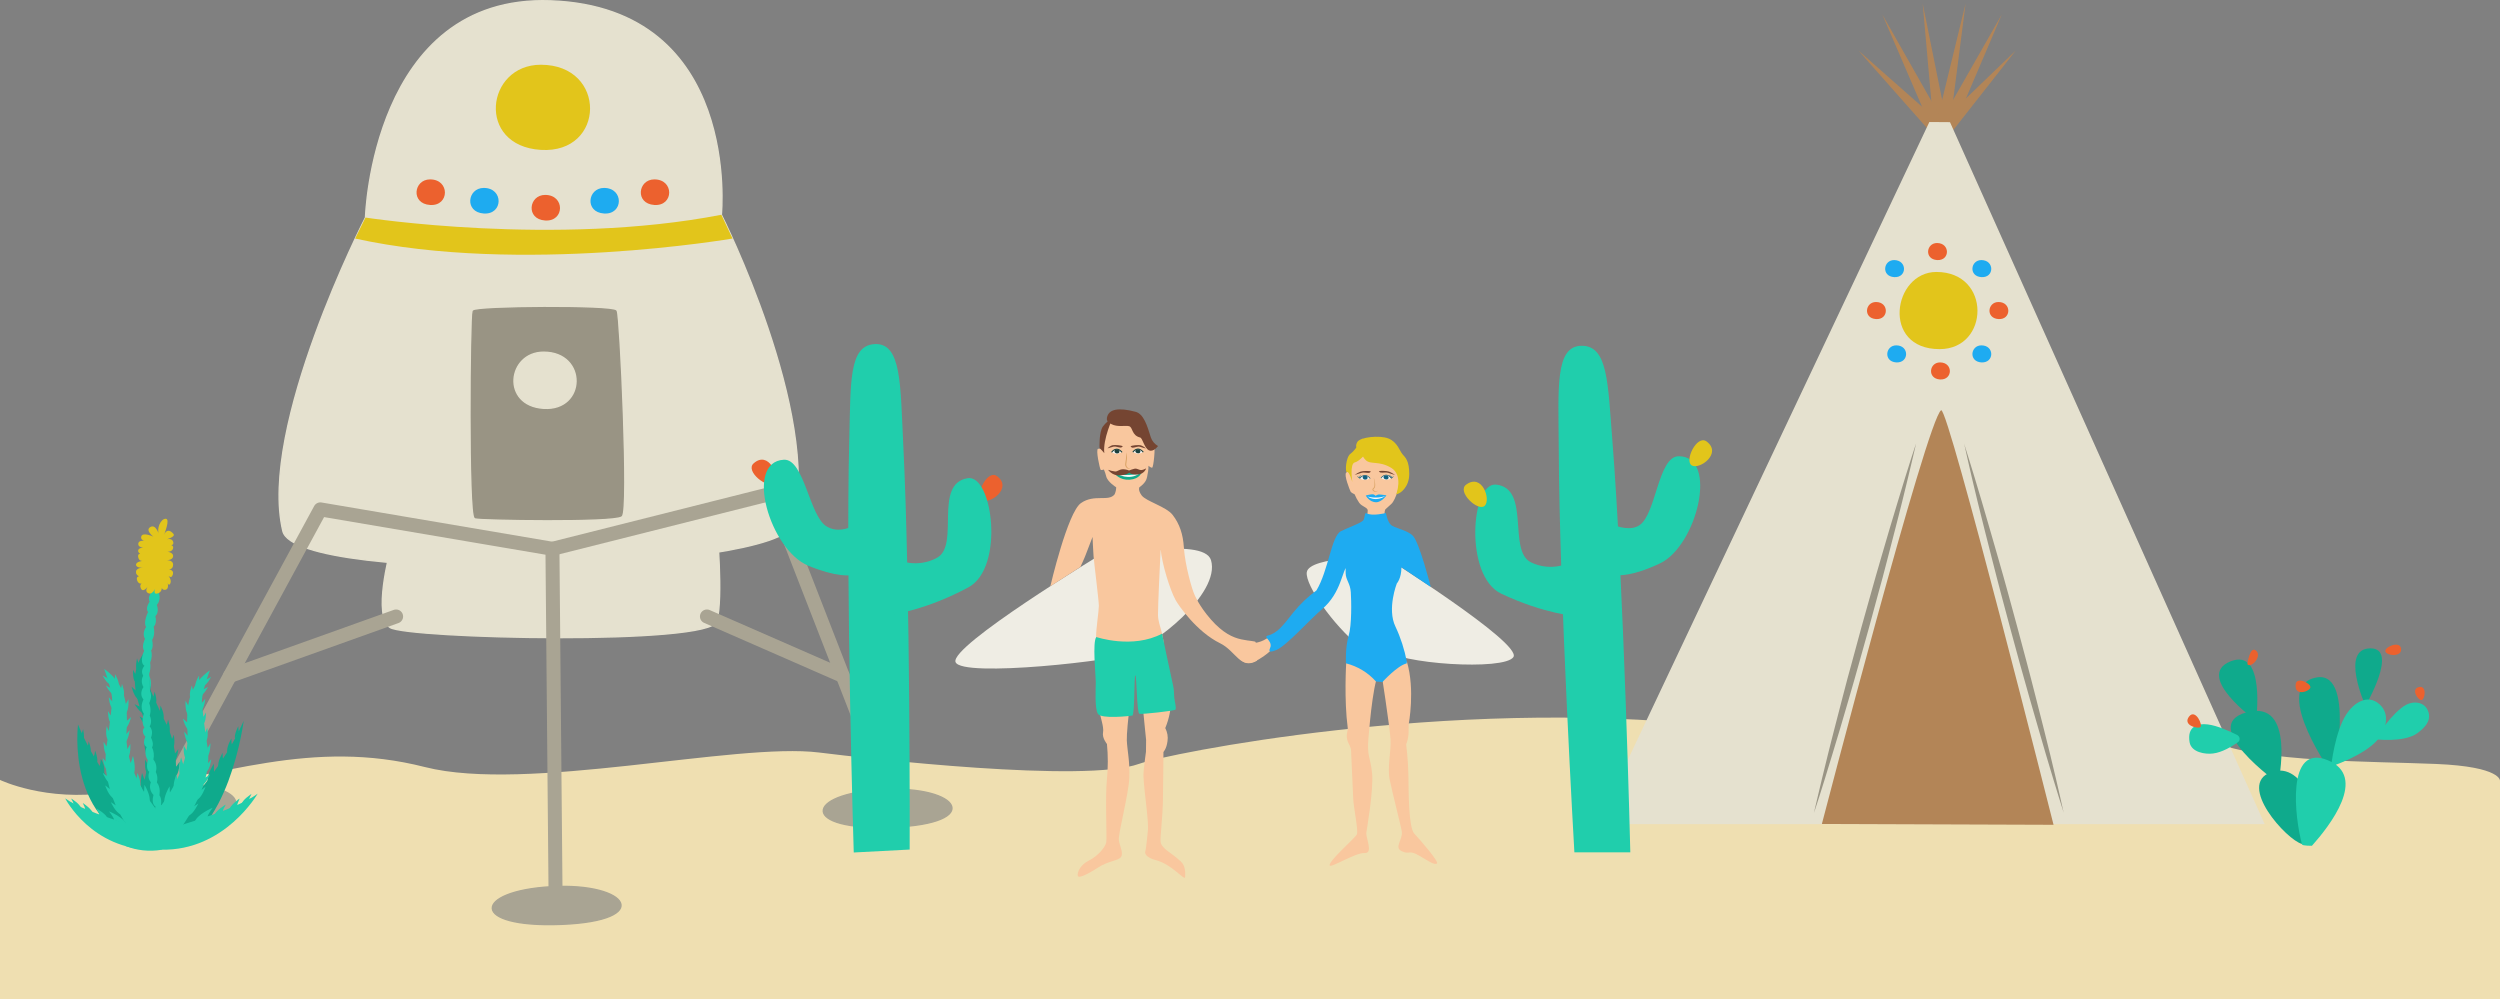 <?xml version="1.0" encoding="utf-8"?>
<!-- Generator: Adobe Illustrator 19.2.1, SVG Export Plug-In . SVG Version: 6.00 Build 0)  -->
<svg version="1.1" id="sand" xmlns="http://www.w3.org/2000/svg" xmlns:xlink="http://www.w3.org/1999/xlink" x="0px" y="0px"
	 width="1788px" height="714.7px" viewBox="0 0 1788 714.7" style="enable-background:new 0 0 1788 714.7;" xml:space="preserve">
<rect x="0" y="0" width="1788" height="714.7" fill="#808080" stroke="none"/>
<style type="text/css">
	.st0{fill:#EFEDE4;}
	.st1{fill:#EFDFB1;}
	.st2{fill:#E5E1CF;stroke:#E5E1CF;stroke-miterlimit:10;}
	.st3{fill:none;stroke:#A9A493;stroke-width:10;stroke-linejoin:round;}
	.st4{fill:none;stroke:#A9A493;stroke-width:10;stroke-linecap:round;stroke-miterlimit:10;}
	.st5{fill:#EC612E;}
	.st6{fill:#1EABF0;}
	.st7{fill:#999484;stroke:#999484;stroke-miterlimit:10;}
	.st8{fill:#A9A493;stroke:#A9A493;stroke-miterlimit:10;}
	.st9{fill:#E2C51B;}
	.st10{fill:#B38557;}
	.st11{fill:#E5E1CF;stroke:#E5E1CF;stroke-width:1.04;stroke-miterlimit:10;}
	.st12{fill:#999484;}
	.st13{fill:none;}
	.st14{fill:#1EABF1;}
	.st15{fill:#20CEAC;}
	.st16{fill:#F9C79E;}
	.st17{fill:#F8F8F7;}
	.st18{fill:#754532;}
	.st19{fill:#11607F;}
	.st20{fill:#DCA568;}
	.st21{fill:none;stroke:#11607F;stroke-width:0.5;stroke-miterlimit:10;}
	.st22{fill:none;stroke:#DCA568;stroke-miterlimit:10;}
	.st23{fill:#12AA8C;stroke:#0FAA8C;stroke-miterlimit:10;}
	.st24{fill:#1B403E;}
	.st25{fill:none;stroke:#1A3F3D;stroke-width:0.75;stroke-miterlimit:10;}
	.st26{fill:#0FAA8C;}
</style>
<path class="st0" d="M990,398.1c0,0-53.9-0.5-55.4,11.2c-1.2,9.4,19.3,37.9,36.7,52.1C988.7,475.6,990,398.1,990,398.1"/>
<path class="st0" d="M809.2,465.3c14.4-1.9,64.1-40.7,56.9-64.7c-5.3-17.5-77.5-1.5-77.5-1.5l24.1,68.3"/>
<title>footer</title>
<path class="st1" d="M0,557.8c0,0,32.6,15.8,78.5,9c80.8-11.9,144.6-38.8,225.4-18.2c72.9,18.5,222.2-17.8,281.9-10.4
	c34.4,4.3,190.2,22.1,228.9,8.1c19-6.9,219.6-48,410.4-27.3c189.7,20.5,196.2-54.7,357,11.4c36.4,15,113.8,14,160.5,16
	s45.4,12.1,45.4,12.1v156.2H0V557.8z"/>
<path class="st2" d="M261.4,155.6c0,0,4.6-159.6,132.4-155c136.8,5,122.1,153,122.1,153s71.5,142,51.5,221.2
	c-8.7,34.6-355.6,44.5-365.1,5C184.5,305.5,261.4,155.6,261.4,155.6z"/>
<path class="st2" d="M279,394.5c0,0-12.6,46.4,0,54.3s229.1,12.9,233.7-4.5c4.6-17.4,0-66.7,0-66.7L279,394.5z"/>
<polyline class="st3" points="115.3,573.9 229.1,364.3 395.1,392.5 397.4,647.6 "/>
<polyline class="st3" points="636.8,570.9 552,353 395.1,392.5 "/>
<line class="st4" x1="164.5" y1="483.4" x2="283.3" y2="440.9"/>
<line class="st4" x1="602.7" y1="483.4" x2="505.6" y2="440.9"/>
<path class="st5" d="M389.9,139.4c14.3,0,14,19.2,0,18.3S378.1,139.4,389.9,139.4z"/>
<path class="st6" d="M432,152.7c-14-0.9-11.8-18.3,0-18.3C446.3,134.4,446,153.6,432,152.7"/>
<path class="st6" d="M346,152.7c-14-0.9-11.8-18.3,0-18.3C360.3,134.4,360,153.6,346,152.7"/>
<path class="st7" d="M340,370.2c-4.2-1.3-3-144.5-1.5-147.6s99.5-3.7,102-0.1c2,2.9,8.4,143.4,3.7,146.4
	C437.9,372.9,344.1,371.4,340,370.2z"/>
<path class="st5" d="M468,146.6c-14-0.9-11.8-18.3,0-18.3C482.3,128.3,482,147.5,468,146.6"/>
<path class="st5" d="M307.6,146.6c-14-0.9-11.8-18.3,0-18.3C321.9,128.3,321.6,147.5,307.6,146.6"/>
<path class="st8" d="M118.7,560.7c55.9-3.1,73.4,24.3,7.2,26.9S62.8,563.9,118.7,560.7z"/>
<path class="st8" d="M394.3,634.2c55.9-3.1,73.4,24.3,7.2,26.9S338.4,637.3,394.3,634.2z"/>
<path class="st8" d="M631,564.7c55.9-3.1,73.4,24.3,7.2,26.9S575.1,567.7,631,564.7z"/>
<path class="st9" d="M261.4,155.6c0,0,136,21,254.5-2l8,17c0,0-151.8,26.1-269.9,0L261.4,155.6z"/>
<path class="st9" d="M386.8,46.3c47.5,0,46.4,63.8,0,60.9S347.5,46.3,386.8,46.3z"/>
<path class="st2" d="M388.8,251.9c31.3,0,30.5,42,0,40.1S362.9,251.9,388.8,251.9z"/>
<polygon class="st10" points="1383.4,94.5 1405.8,2.5 1393.7,96.4 "/>
<polygon class="st10" points="1383.4,96.2 1375.1,2.5 1393.7,94.7 "/>
<polygon class="st10" points="1384.9,99.2 1329.2,36.2 1392.2,91.8 "/>
<polygon class="st10" points="1387.3,88.4 1441.6,36.2 1395.1,95.4 "/>
<polygon class="st10" points="1383.9,97.8 1346.2,10.3 1393.2,93.2 "/>
<polygon class="st10" points="1386.5,89.6 1431.7,10.3 1395.9,94.2 "/>
<polygon class="st11" points="1380.2,87.8 1143.3,588.9 1618.9,588.9 1394.3,87.9 "/>
<path class="st10" d="M1468.7,589.9c0,0-75.4-299.5-80.4-296.5c-9.9,6-85.3,295.9-85.3,295.9L1468.7,589.9z"/>
<path class="st9" d="M1384.9,194.5c39.5,0,38.1,55.2,2.3,55.2C1345.2,249.7,1353.8,194.5,1384.9,194.5z"/>
<path class="st12" d="M1297.3,581.4l0.7-3c0.4-2,1.1-4.8,2-8.5c1.7-7.3,4.2-17.7,7.3-30.2c1.6-6.2,3.2-13,5.1-20.1
	s3.8-14.7,5.8-22.4s4.1-15.8,6.4-23.9l6.7-24.7l6.9-24.6c2.2-8.1,4.6-16.1,6.8-23.8s4.4-15.2,6.5-22.2s4.1-13.7,6-19.9
	c3.7-12.3,6.9-22.5,9.2-29.7c1.1-3.6,2.1-6.4,2.7-8.3l1-2.9l-0.7,3c-0.4,2-1.1,4.8-2,8.5c-1.7,7.3-4.2,17.7-7.3,30.2
	c-1.6,6.2-3.2,13-5.1,20.1s-3.8,14.6-5.8,22.4s-4.1,15.8-6.4,23.9l-6.7,24.7l-6.9,24.6c-2.2,8.1-4.6,16.1-6.8,23.8
	c-2.2,7.7-4.4,15.2-6.5,22.2s-4.1,13.7-6,19.9c-3.7,12.3-6.9,22.5-9.2,29.7c-1.1,3.6-2.1,6.4-2.7,8.3L1297.3,581.4z"/>
<path class="st12" d="M1476,581.4l-0.9-2.9c-0.6-1.9-1.5-4.7-2.6-8.3c-2.2-7.2-5.4-17.4-9-29.7c-1.8-6.2-3.8-12.8-5.8-19.9
	s-4.2-14.5-6.4-22.2s-4.4-15.7-6.7-23.8l-6.7-24.6l-6.6-24.7c-2.2-8.1-4.2-16.2-6.2-23.9s-3.9-15.3-5.7-22.4s-3.4-13.9-5-20.1
	c-3-12.5-5.5-22.9-7.1-30.2c-0.8-3.6-1.5-6.5-1.9-8.5l-0.7-3l0.9,2.9c0.6,1.9,1.5,4.7,2.6,8.3c2.2,7.1,5.4,17.4,9,29.7
	c1.8,6.1,3.8,12.8,5.8,19.9s4.2,14.5,6.4,22.2s4.5,15.7,6.7,23.8l6.7,24.6l6.6,24.7c2.2,8.1,4.2,16.2,6.2,23.9s3.9,15.3,5.7,22.4
	s3.4,13.9,5,20.1c3,12.5,5.5,22.9,7.1,30.2c0.8,3.7,1.5,6.5,1.9,8.5L1476,581.4z"/>
<path class="st13" d="M1333,406.2"/>
<path class="st13" d="M1336.3,460.8"/>
<path class="st13" d="M1418.2,409"/>
<path class="st5" d="M1385.4,186c-9.3-0.6-7.8-12.2,0-12.2C1394.9,173.9,1394.7,186.6,1385.4,186"/>
<path class="st14" d="M1354.7,198.2c-9.3-0.6-7.8-12.2,0-12.2C1364.2,186.1,1364,198.8,1354.7,198.2"/>
<path class="st14" d="M1417.1,198.2c-9.3-0.6-7.8-12.2,0-12.2C1426.6,186.1,1426.4,198.8,1417.1,198.2"/>
<path class="st5" d="M1341.7,228.2c-9.3-0.6-7.8-12.2,0-12.2C1351.2,216,1351,228.8,1341.7,228.2"/>
<path class="st5" d="M1429.3,228.2c-9.3-0.6-7.8-12.2,0-12.2C1438.8,216,1438.6,228.8,1429.3,228.2"/>
<path class="st14" d="M1356.2,259.2c-9.3-0.6-7.8-12.2,0-12.2C1365.7,247,1365.5,259.7,1356.2,259.2"/>
<path class="st14" d="M1417.1,259.2c-9.3-0.6-7.8-12.2,0-12.2C1426.6,247,1426.4,259.7,1417.1,259.2"/>
<path class="st5" d="M1387.5,271.4c-9.3-0.6-7.8-12.2,0-12.2C1397,259.2,1396.8,271.9,1387.5,271.4"/>
<path class="st15" d="M1138,366.8c0,0,22.7,16.8,34.6,8.8s13.3-49.3,28-49.3c28.7,0,13.2,63.9-13.3,76.6
	c-29.3,13.9-38.7,6.7-38.7,6.7L1138,366.8z"/>
<path class="st15" d="M1126,609.6c0,0-10.8-186-11.2-289.8c-0.2-42.2-2.8-72.5,16.5-72.5c18.7,0,18.6,26.7,21.8,66.9
	c8.3,104,12.9,295.4,12.9,295.4H1126z"/>
<path class="st15" d="M1123.3,402.2c0,0-13.5,7.2-28.3,0c-17-8.2,0-53-25-55.6c-18-1.9-22.9,65.4,3.7,78
	c31,14.7,54.7,16.3,54.7,16.3L1123.3,402.2z"/>
<path class="st9" d="M1210,332.9c-5.6-3.2,3.6-22.2,10.5-17.2C1232,324.2,1215.5,336.1,1210,332.9z"/>
<path class="st9" d="M1061.8,361.8c-4.8,4.3-20.1-10.2-13.2-15.2C1060.1,338.2,1066.5,357.5,1061.8,361.8z"/>
<path class="st5" d="M702.5,357.7c-5.6-3.2,3.6-22.2,10.5-17.2C724.5,348.9,708,360.9,702.5,357.7z"/>
<path class="st5" d="M553.6,345.3c-4.3,4.8-21-8.2-14.6-13.9C549.6,321.9,557.9,340.6,553.6,345.3z"/>
<path class="st15" d="M650.6,607.6c0,0,0.6-186.3-4.6-290c-2.1-42.2-1.1-72.5-20.4-71.5c-18.7,1-17.1,27.7-18.2,68
	c-2.7,104.3,3.2,295.6,3.2,295.6L650.6,607.6z"/>
<path class="st15" d="M617.2,379.3c0-2.3-1.8-4.1-4.1-4.1c-0.7,0-1.4,0.2-2,0.5c-5.1,2.7-12.7,5.1-19.9,0.8
	c-12.4-7.3-16-48.5-30.6-47.7c-28.6,1.6-9.8,64.6,17.5,75.8c19.6,8.1,30.2,7.5,35.2,6.2c2.2-0.6,3.8-2.6,3.8-4.9L617.2,379.3z"/>
<path class="st15" d="M641.9,400.4c0,0,13.9,6.4,28.3-1.5c16.5-9.1-2.9-52.9,21.9-56.9c17.9-2.9,26.5,64,0.6,78
	c-30.2,16.3-53.7,19.3-53.7,19.3L641.9,400.4z"/>
<path class="st0" d="M989.4,397.6c0,0,99.3,62.4,93,72.3s-82.2,5.2-93.7-5.8L989.4,397.6z"/>
<path class="st16" d="M977.6,368.6c0.4-1.1,0.6-2.3,0.6-3.5c0-2.2-4.1-2.7-6.1-5.5c-1.3-1.9-2.4-3.9-3.3-6.1c0,0-2.4-1-2.9-2
	s-4.9-11.8-3.1-13.5s2.8,1,2.8,1s-1.4-19.2,15.9-18.6s20,19.2,20,22.2s-3.1,14.9-6.5,17.9s-4.2,3.8-4.2,3.8s-1.3,2.5,0.1,4.4
	C990.7,368.6,981.3,369.9,977.6,368.6z"/>
<path class="st16" d="M962.8,474.2c0,0-1.6,26.1,1.1,46.4c0.3,2.4-1.7,4.8,0,9.7c0.6,1.7,2.4,4,2.4,6.9s1.3,26.3,1.5,33.4
	s3.9,23.5,2.6,26.2s-20.6,19.3-19.4,22.2c0.8,2,18.3-9.2,24.9-8.9s0.8-10.8,1.3-14.7c0,0,5.4-30.9,4.1-42.6s-3.7-12-2.6-24.8
	s3.9-45.5,9-48.7c0,0,6.3,40.6,6.8,49.5s-2.4,19.8-0.6,28.8s8.3,34,8.7,37.3c0.6,6-5.8,11.2,0,13.9s4.7-1.3,12.3,3.1
	s10.4,6.6,12.7,5.8s-11.9-17-16.1-21.5s-4-30.3-4.2-41.6s-1.6-22.2-1.6-22.2c1-2.6,1.6-5.3,1.7-8.1c0-4.2,0.1-6.4,0.1-6.4
	s4.7-24.6-1.3-44.7L962.8,474.2z"/>
<path class="st16" d="M907.7,455.5c-2.4,1.8-5.1,3.2-8,3.9c-4.1,0.8-16.3,2.9-16.3,4.7s3.9,13.4,13.5,9.2s17-13.1,17-13.1
	L907.7,455.5z"/>
<path class="st14" d="M1006.2,473.4c-1.7-8.8-4.4-17.3-8.2-25.3c-6.1-12.6,1-30.8,1-30.8s3.3-3.5,3.3-11.6l21,14.1
	c0,0-8-31.4-12.7-36.5c-4.1-4.4-13.7-5.5-16.1-8.2s-3.3-8.2-3.3-8.2s-9.8,2.5-13.8,0.2c-1.5-0.9-1.1,2.9-2.3,4.9s-11.5,5.5-16.2,8
	c-6.7,3.5-8.8,28.1-17.4,42.3c-6.2,4.5-11.7,9.8-16.5,15.7c-7.1,9-11.3,14.8-18.1,16.5c-3.9,1,2.8,3.4,1.8,8
	c-0.2,1.2-3.3,5.5,4.1,2.4s23.7-21.6,32.7-29.2c14-11.8,14.3-28.2,18.3-31.1c0,0-1.6-3.9-1.4,5.3c0.1,4.9,3.3,7.3,3.7,13.6
	s0.8,23.5-1.6,31.4s-1.9,19.5-1.9,19.5c8.3,2.1,15.8,6.6,21.5,13l4.6,0.4c0,0,10.8-11.9,17.3-13.3"/>
<path class="st9" d="M978.9,321.9c0,0-6,7.9-9.9,8.8s-1.8,14.1-1.8,14.1s-2.3-8-3.8-7.2s-1-10.7,2.5-13.1s8.5-10.9,8.5-10.9
	S978.6,320.5,978.9,321.9z"/>
<path class="st9" d="M993,313.6c6.5,2.6,8,8.9,10.1,11.3s4.8,4.7,4.8,14.1s-6.5,14.3-9.3,14.5c0,0,5.2-13.6-3.6-18.9
	s-14.7-2.1-18.2-5.5s-2.4-6-2.9-6.6s-6-1-3.2-6.3C972.6,312.6,986.7,311.1,993,313.6z"/>
<path class="st14" d="M976.8,354.4c0,0,4.1-1.2,5.5-0.8c0.6,0.2,1.1,0.5,1.5,1c0.7-0.5,1.5-0.9,2.4-1c1.8,0.1,3.6,0.4,5.4,0.7
	c0,0-3.4,4.9-7.4,4.9C979.3,359.2,976.8,354.4,976.8,354.4z"/>
<path class="st17" d="M978,355.1c4.2,1.1,8.6,1,12.7-0.3C990.7,354.8,984.6,359.4,978,355.1z"/>
<path class="st18" d="M993.5,337.3c1.5,0.6,3,1.5,4.3,2.5c0,0-4-1.3-5.2-1.7s-3.7,0.1-4.9-0.1c-0.6,0-1.2-0.4-1.5-1
	C986.9,336.6,991.7,336.7,993.5,337.3z"/>
<path class="st18" d="M980.4,337.2c-0.3,0.6-0.9,1-1.5,1c-1.2,0.1-3.7-0.5-4.9-0.1s-5.2,1.6-5.2,1.6c1.3-1,2.8-1.8,4.3-2.4
	C974.9,336.7,979.7,336.7,980.4,337.2z"/>
<path class="st17" d="M987.7,341.9c0,0,3.5-4,7.2,0C994.9,341.9,991.9,344.6,987.7,341.9z"/>
<path class="st19" d="M991.3,340c2.3,0,2.4,2.9,0.4,2.9C988.8,342.9,988.9,340,991.3,340z"/>
<path class="st20" d="M982.5,341.7c0.2,0.7,0.5,1.3,0.6,2c0.2,0.7,0.3,1.4,0.4,2.1c0.1,0.8,0.1,1.7-0.1,2.5
	c-0.1,0.2-0.2,0.5-0.3,0.7c-0.1,0.2-0.3,0.4-0.5,0.5c-0.2,0.1-0.4,0.4-0.4,0.7c0.1,0.3,0.3,0.5,0.6,0.7c0.2,0.2,0.5,0.3,0.8,0.5
	c0.4,0.2,0.9,0.1,1.3-0.2c0.2-0.1,0.3-0.2,0.4-0.4c-0.1,0.2-0.2,0.3-0.3,0.5c-0.2,0.2-0.3,0.3-0.6,0.4c-0.3,0.1-0.6,0.2-0.9,0.1
	c-0.4-0.1-0.7-0.2-1-0.4c-0.4-0.2-0.7-0.6-0.9-1c-0.1-0.3-0.1-0.6,0.1-0.8c0.1-0.2,0.3-0.4,0.5-0.6c0.3-0.2,0.5-0.5,0.6-0.8
	c0.2-0.8,0.2-1.5,0.2-2.3c0-0.8-0.1-1.5-0.2-2.1C982.6,342.5,982.5,341.7,982.5,341.7z"/>
<path class="st19" d="M994.8,341.5c0.1,0,0.2,0,0.4-0.1c0.3-0.1,0.6-0.2,0.8-0.3c0.3-0.1,0.5-0.3,0.7-0.5c0.1-0.1,0.2-0.2,0.3-0.3
	c-0.2,0.4-0.5,0.8-0.8,1.1c-0.2,0.2-0.5,0.4-0.8,0.6c-0.1,0.1-0.3,0.1-0.4,0.2L994.8,341.5z"/>
<path class="st19" d="M994.1,340.8h0.3c0.2,0,0.4-0.1,0.7-0.1c0.2-0.1,0.4-0.2,0.6-0.3c0.1-0.1,0.2-0.1,0.2-0.2
	c0,0.1-0.1,0.2-0.2,0.3c-0.2,0.2-0.3,0.4-0.5,0.5c-0.3,0.2-0.6,0.3-1,0.4L994.1,340.8z"/>
<path class="st19" d="M993.4,340.3c0.3-0.1,0.5-0.2,0.7-0.4c0.2-0.2,0.5-0.3,0.7-0.5c-0.2,0.2-0.3,0.5-0.5,0.7
	c-0.2,0.2-0.4,0.4-0.7,0.6L993.4,340.3z"/>
<path class="st17" d="M979.8,342c0,0-3.5-4-7.2,0C972.6,342,975.5,344.7,979.8,342z"/>
<path class="st19" d="M976.2,340.1c-2.3,0-2,2.8,0,2.9C978.9,343.2,978.6,340.1,976.2,340.1z"/>
<path class="st19" d="M972.7,342.2c-0.2,0-0.3-0.1-0.4-0.2c-0.3-0.1-0.6-0.3-0.9-0.5c-0.3-0.2-0.5-0.4-0.7-0.7
	c-0.1-0.1-0.2-0.2-0.2-0.4c0.1,0.1,0.2,0.2,0.3,0.3c0.2,0.2,0.5,0.3,0.8,0.5c0.3,0.1,0.6,0.2,0.8,0.2c0.1,0,0.3,0,0.4,0L972.7,342.2
	z"/>
<path class="st19" d="M973.3,341.5h-0.1l-0.3-0.1c-0.2-0.1-0.5-0.2-0.7-0.4c-0.3-0.2-0.5-0.5-0.7-0.8c0.3,0.2,0.5,0.4,0.8,0.6
	c0.2,0.1,0.4,0.2,0.6,0.2h0.2L973.3,341.5z"/>
<path class="st19" d="M973.8,340.9c-0.1,0-0.2-0.1-0.3-0.1c-0.2-0.1-0.4-0.2-0.6-0.4c-0.2-0.2-0.4-0.5-0.5-0.8
	c0.2,0.3,0.4,0.5,0.7,0.6c0.2,0.1,0.4,0.2,0.5,0.2c0.1,0,0.2,0,0.2,0L973.8,340.9z"/>
<path class="st21" d="M987.7,341.9c0,0,3.4-4.9,7.5,0.2"/>
<path class="st21" d="M972.5,342.2c0,0,3.3-5,7.5,0"/>
<path class="st0" d="M787.3,396.6c0,0-108.1,65.4-103.9,76.9s117.1-1.3,128.6-6.8L787.3,396.6z"/>
<path class="st20" d="M794.2,394.3c2.5,0,1.8,2.7,0,2.9c-0.8,0.1-1.5-0.5-1.6-1.3c-0.1-0.8,0.5-1.5,1.3-1.6
	C793.9,394.3,794,394.3,794.2,394.3z"/>
<path class="st20" d="M820.3,396.6c-0.8,0.1-1.5-0.5-1.6-1.3c-0.1-0.8,0.5-1.5,1.3-1.6c0.1,0,0.2,0,0.3,0
	C822.8,393.8,822.1,396.5,820.3,396.6"/>
<path class="st22" d="M807,439.2c-0.5,0.1-1.1-0.2-1.2-0.7c-0.1-0.5,0.2-1.1,0.7-1.2c0.2,0,0.3,0,0.5,0
	C808.7,437.3,808.2,439.1,807,439.2"/>
<path class="st16" d="M893.8,471.4c0,0,5.2-1.1,5-2.9s-6.6-1-6.6-1s6.5-1.9,5.9-3.3s-6.7-1.1-6.7-1.1s7.2-1.2,6.7-3.8
	c-0.2-0.9-4.1-0.7-10.2-2s-13.3-4.5-21.9-14.3s-11.7-17.7-11.7-17.7c-1.7-3.4-6.8-21.2-7.6-33.8c-0.6-9.4-3-16.7-8-23.2
	c-4.6-6-19-9.7-22.2-14c-2.7-3.7-1.7-5.7-1.7-5.7c4.9-3.6,5.2-6,5.6-7.5c0.6-2.6,1-5.3,1-8c0,0,1.6,1.5,2.6,1.4s2.5-15.2,1.3-15.2
	s-1.3,2.9-1.3,2.9s-1.5-23.8-20.8-23.3S789,322.2,789,322.2s-2-1.7-3.7-1.2s1.2,14.1,1.9,15c0.4,0.5,2.3-0.2,2.3-0.2
	c0.7,1.5,1.2,3.1,1.6,4.7c0.9,4.2,7.2,8,7.2,8c0,1.7-0.4,3.4-1.1,5c-4.2,5.6-14.5-0.4-24.1,6.3s-21.9,59.5-21.9,59.5l21.5-13.8
	c0,0,3.1-6.7,3.9-9c1.9-4.9,4.8-12.5,4.8-12.5s0.3,8.6,0.7,13.7s3.8,31.9,3.8,35.6s-2,16.4-2,22.2s2.8,50.9,2.8,54s3,10.3,2.2,14.3
	s2.8,8.3,2.8,8.3c0.8,8.3,0.8,16.7,0,25c-1.4,13,0.1,41.9-0.5,45.3s-5.9,9.8-12.3,13c-8.1,4.1-8.9,10.8-7.7,11.5s6.1-1.2,13.9-6.3
	s14.9-4.9,16.7-7.8s-1-7.7-1.6-12s7.1-33,7.5-44.8s-1.4-18.6-1.8-26.4s4.8-49.2,4.8-49.2l6.8,4c-2.4,8.6,2.2,42.8,2.2,44.8
	s-0.1,8.4-0.1,8.4s-1.9,13.4-1.8,17.3c0.4,11.6,4.1,33.1,3.1,39.8c-0.3,1.9-1,11.7-1.8,14.2s2.7,5,7.3,6.2c12,3,21,15.3,21.2,12.2
	s0.3-8-3-11.1c-7.2-6.8-14.2-9.2-14.6-14.6c-0.2-2.8,1.5-18.2,1.7-27.3s0.4-36.5,0.4-36.5s2.2-2.2,2.9-7.7c0.5-3.2-0.1-6.5-1.6-9.4
	c2.9-6.9,4.3-14.4,4.2-21.9c-0.1-5.7-5.6-12.9-5.2-18.8c1.9-28.1-4.2-30.8-4.2-40.6c0-7.4,1.3-34,1.9-46.6
	c1,10.7,6.6,28.9,10.7,36.4c2,3.6,14.9,22.6,31.9,30.9c11.3,5.6,14.5,19.1,26.2,12.5C900.5,471.8,893.8,471.4,893.8,471.4z"/>
<path class="st18" d="M795.9,298.7c0,0-7.3,15.5-6.1,25.4l-3.4-3.9c0,0-0.5-11.1,2.4-15.2C790.8,302.4,793.2,300.3,795.9,298.7z"/>
<path class="st18" d="M791.7,298.7c1.2-6.2,8.3-7.4,20.4-4.2c5.8,1.5,8.3,9.6,11,18.4c0.9,2.6,2.7,4.7,5.1,6.1c0,0-3.3,4.7-6.6,3
	s-4.4-8.7-6.2-9.1c-6.2-1.5-5.1-7.4-7.9-8.1s-8.2,0.9-12.7-1.5C791.4,301.5,791.5,300.2,791.7,298.7z"/>
<path class="st23" d="M797.9,338.7c0,0,5.4-2,6.8-1.5s2.8,1,2.8,1c0.8-0.6,1.7-1.1,2.7-1.4c2,0,3.9,0.2,5.8,0.8c0,0-1,4.5-8.2,5
	C801,343,797.9,338.7,797.9,338.7z"/>
<path class="st17" d="M799.4,339.1c0,0,7.9,4.8,15.5-0.4C814.9,338.7,806.8,340.7,799.4,339.1z"/>
<path class="st18" d="M807.5,336.5c-1.5-0.6-3-0.9-4.6-0.9c-3,0.3-3.5,1.7-5.4,1.6c-1.7-0.2-3.4-0.6-5-1.2c0,0,2.8,4,7.5,4
	c5.7,0,7.7-2,7.7-2s0.9,1.5,5.5,1.4c5.3-0.1,6.5-4.4,6.5-4.4c-1.1,0.6-2.3,1.1-3.6,1.2c-1.5,0-2.8-1.3-4.6-1
	C810,335.6,808.7,336,807.5,336.5z"/>
<path class="st18" d="M815.9,318.5c1.4,0.5,2.6,1.2,3.6,2.3l-4.4-1.3c-1.2-0.4-3.7,0.7-4.9,0.7c-0.7,0-1.3-0.4-1.6-1
	C809.3,318.6,814,318,815.9,318.5z"/>
<path class="st18" d="M803,319.1c-0.3,0.6-0.9,1-1.6,1c-1.2,0-3.7-1-4.9-0.7l-4.4,1.3c1-1.1,2.2-1.9,3.6-2.3
	C797.6,318,802.3,318.6,803,319.1z"/>
<path class="st17" d="M817.4,323.2c0,0-2.9,2.7-7.2,0"/>
<path class="st17" d="M810.2,323.2c0,0,3.5-4,7.2,0"/>
<path class="st24" d="M813.8,321.3c2.3,0,2.4,2.9,0.4,2.9C811.3,324.2,811.4,321.3,813.8,321.3z"/>
<path class="st17" d="M802.3,323.3c0,0-3.5-4-7.2,0C795.1,323.3,798.1,326,802.3,323.3z"/>
<path class="st24" d="M798.7,321.4c-2.3,0-2,2.7,0,2.9C801.5,324.5,801.1,321.4,798.7,321.4z"/>
<path class="st25" d="M795,323.5c0,0,3.2-5,7.5,0"/>
<path class="st25" d="M810.2,323.4c0,0,3.2-5,7.5,0"/>
<path class="st20" d="M805.5,323.6c0.2,0.7,0.3,1.4,0.4,2.2c0.2,1.6,0.1,3.3-0.2,4.9c-0.1,0.4-0.2,0.8-0.2,1.2c0,0.4,0,0.7,0.1,1.1
	c0.1,0.3,0.3,0.7,0.5,1c0.2,0.3,0.4,0.5,0.7,0.7c0.4,0.2,0.9,0.3,1.4,0c0.2-0.1,0.4-0.2,0.5-0.2c-0.1,0.1-0.3,0.3-0.5,0.4
	c-0.2,0.1-0.4,0.2-0.7,0.3c-0.3,0.1-0.7,0-1-0.1c-0.4-0.2-0.7-0.4-0.9-0.7c-0.3-0.3-0.5-0.7-0.7-1.1c-0.2-0.4-0.2-0.9-0.2-1.4
	c0-0.4,0.1-0.9,0.2-1.3c0.3-1.5,0.5-3.1,0.5-4.7C805.5,324.5,805.5,323.6,805.5,323.6z"/>
<path class="st15" d="M784.1,455.6c0,0,25.8,8.8,47-2.4c0,0,6.5,31.1,7.9,37.1c0.8,3.5,0.5,5,0.8,8.4c0.3,2.9,1.8,8.1,0.8,8.9
	s-23.8,3.4-25.7,2.9S813,483.2,812,483s-0.3,28.5-2.2,28.8s-22.2,2.6-24.6-1.3s-1.5-18.4-1.5-22.8S781.2,459,784.1,455.6z"/>
<path class="st26" d="M1646.4,603.6c-10.9-2.7-46.8-42.4-22.3-51.3c24.6-9,36.9,35.5,32.1,48.1C1656.2,600.5,1648,604,1646.4,603.6z
	"/>
<path class="st26" d="M1691.8,504.8c0,0,24-41.1,3.6-41.1C1673.2,463.7,1691.8,504.8,1691.8,504.8z"/>
<path class="st26" d="M1669,555.2c0,0,16.5-78.7-14-70.3S1669,555.2,1669,555.2z"/>
<path class="st15" d="M1646.4,603.9c-5.2-19-11.5-72.5,18.4-60.2c28.9,11.8,1.4,47-11.3,61.2
	C1653.5,604.8,1646.7,605.1,1646.4,603.9z"/>
<path class="st15" d="M1667.2,548.2c0,0,2.7-24.9,11-37.5c4.7-7.2,14.6-15,23.5-7.1c8.4,7.4,4.2,19-0.8,25
	C1691.4,540.2,1667.2,548.2,1667.2,548.2z"/>
<path class="st15" d="M1698.6,528.7c0,0,12.2-19.3,22.4-24.7c5-2.7,13.6-2.4,15.9,5.5c2,6.9-4,11.8-7.8,14.7
	C1719.6,531.4,1698.6,528.7,1698.6,528.7z"/>
<path class="st26" d="M1629.4,560.1c0,0,13-60.2-22.5-50.7S1629.4,560.1,1629.4,560.1z"/>
<path class="st26" d="M1613.5,515.5c0,0,7.2-52.6-18.2-42.5C1569.1,483.5,1613.5,515.5,1613.5,515.5z"/>
<path class="st15" d="M1600.5,530.9c1.4-1,1.7-2.8,0.7-4.2c-0.3-0.4-0.7-0.7-1.1-1c-5.2-2.6-14.3-6.8-21.2-7.6
	c-7.1-0.9-14.9,1.4-12.9,12.8c1.3,7.3,11.4,8.7,16.7,8C1589.1,538.2,1596.2,533.9,1600.5,530.9z"/>
<path class="st5" d="M1706,465.8c-0.5-3.2,10.2-7.6,11.2-2.2C1718.4,470.4,1706.5,469,1706,465.8z"/>
<path class="st5" d="M1652.4,491.5c0.1-3-9.8-7.6-10.5-2.3C1640.5,498.6,1652.3,494.5,1652.4,491.5z"/>
<path class="st5" d="M1573.6,520.1c-2.4,1.3-12.6-1.6-8-7.6S1575.8,518.9,1573.6,520.1z"/>
<path class="st5" d="M1731.7,500.7c-2.3,0.1-7.7-7.9-1.7-9.3S1734.4,500.6,1731.7,500.7z"/>
<path class="st5" d="M1607.3,475c0,0,1.8-13.6,6.3-9.6S1609.8,478.3,1607.3,475z"/>
<path class="st26" d="M84.1,601.5c0,0,33.6-49.3,18.2-89.3c-8.8-22.8-7.3-34.7,1.9-47.2c0,0-1.2,19,2.1,25.4c0,0,6.7,15.7,12.6,27.3
	c15.1,29.7,3.5,77.3-12.4,82.3L84.1,601.5z"/>
<path class="st26" d="M104,471.5c0,0-0.3,1.3,2.6-2.3c0,0-1.1,6.6-3.5,8L104,471.5z"/>
<path class="st26" d="M104,479c0,0-0.3,1.3,2.6-2.3c0,0-1.1,6.6-3.5,8L104,479z"/>
<path class="st26" d="M105.6,488.5c0,0,0.2,1.3,1.5-3.1c0,0,1.5,6.5-0.2,8.8L105.6,488.5z"/>
<path class="st26" d="M109.4,498c0,0,0.3,1.3,1.2-3.3c0,0,2.2,6.3,0.7,8.7L109.4,498z"/>
<path class="st26" d="M113.9,508.6c0,0,0.5,1.4,0.9-3.9c0,0,3.3,6.4,2,9.5L113.9,508.6z"/>
<path class="st26" d="M118.9,518.2c0,0,0.3,1.4,1.3-3.6c0,0,2.3,7,0.7,9.6L118.9,518.2z"/>
<path class="st26" d="M122.5,528.7c0,0,0.1,1.5,1.8-3.3c0,0,1.3,7.2-0.6,9.7L122.5,528.7z"/>
<path class="st26" d="M124.9,538.6c0,0-0.3,1.5,2.6-2.8c0,0-0.6,7.3-3.1,9.2L124.9,538.6z"/>
<path class="st26" d="M125.5,548.2c0,0-0.2,1.7,3-3.5c0,0-0.1,8.3-3.1,10.8L125.5,548.2z"/>
<path class="st26" d="M124.9,560.5c0,0-0.4,1.7,3.3-3.2c0,0-0.9,8.3-4.2,10.4L124.9,560.5z"/>
<path class="st26" d="M99.4,474c0,0-0.2,1.3-1.4-3.1c0,0-1.6,6.5,0.1,8.8L99.4,474z"/>
<path class="st26" d="M97.2,482c0,0,0,1.3-2-2.9c0,0-0.5,6.6,1.5,8.6L97.2,482z"/>
<path class="st26" d="M97.7,493.7c0,0,0.5,1.5-3.6-2.6c0,0,1.8,7.7,5.1,9.3L97.7,493.7z"/>
<path class="st26" d="M100.3,505c0,0,0.9,1.2-4.1-1.4c0,0,3.9,6.6,7.5,7.1L100.3,505z"/>
<path class="st26" d="M103.8,514.2c0,0,0.8,1.4-4-1.9c0,0,3.2,7.2,6.8,8.1L103.8,514.2z"/>
<path class="st26" d="M106,524.6c0,0,0.5,1.5-3.6-2.6c0,0,1.8,7.7,5.1,9.3L106,524.6z"/>
<path class="st26" d="M106.8,534.7c0,0,0.3,2.1-3.7-4.2c0,0,0.4,10.5,4.1,13.2L106.8,534.7z"/>
<path class="st26" d="M106.3,546.9c0,0,0,1.6-2.4-3.7c0,0-1,7.8,1.7,10.5L106.3,546.9z"/>
<path class="st26" d="M104.2,557.9c0,0-0.3,2-2.6-5.1c0,0-2.4,9.3,0.5,13.2L104.2,557.9z"/>
<path class="st26" d="M107.5,588.6c0,0-31.3-21.8-51.7-70.4c0,0-9.4,73,52.5,86.8L107.5,588.6z"/>
<path class="st26" d="M58.2,524.2c0,0,0.2,1.2,1.2-2.7c0,0,1.4,5.8,0.1,7.7L58.2,524.2z"/>
<path class="st26" d="M62.5,533.4c0,0,0.4,1.2,0.9-3.1c-0.1-0.4,2.4,5.6,1.2,8.2L62.5,533.4z"/>
<path class="st26" d="M66.8,540.7c0,0,0.4,1.4,1.3-3.8c0,0,2.6,6.7,1,9.6L66.8,540.7z"/>
<path class="st26" d="M70.9,547.7c0,0,0.6,1.6,1.2-4.9c0,0,3.6,4.1,2.2,11.3L70.9,547.7z"/>
<path class="st26" d="M114.6,595.7c0,0,41.3-37.5,59.7-80.2c0,0-10.9,84.3-55,91.6L114.6,595.7z"/>
<path class="st26" d="M171.1,523c0,0-0.5,1.3-0.7-3.6c0,0-3.3,6.2-2.2,9L171.1,523z"/>
<path class="st26" d="M166.2,532.5c0,0-0.7,1.5-0.7-4.4c0,0-4.1,6.8-2.8,10.3L166.2,532.5z"/>
<path class="st26" d="M159.9,542.8c0,0-0.7,1.5-0.7-4.4c0,0-4.1,6.7-2.9,10.2L159.9,542.8z"/>
<path class="st26" d="M153.7,552c0,0-1,1.9-0.7-5.9c0,0-5.8,8.8-4.3,13.5L153.7,552z"/>
<path class="st15" d="M89.6,605c-1.8-0.7,47.2-38.4,44.5-81.2c-1.5-24.3,3.4-35.3,16-44.4c0,0-6.8,17.7-5.6,24.8
	c0,0,1.7,17,3.9,29.9c5.5,32.8-28.6,72-33,73.7C106.7,609.2,97.8,608.3,89.6,605z"/>
<path class="st15" d="M147.9,485.5c0,0-0.7,1.1,3.1-1.4c0,0-3,6-5.8,6.6L147.9,485.5z"/>
<path class="st15" d="M145.7,492.6c0,0-0.7,1.1,3.1-1.4c0,0-3,6-5.8,6.6L145.7,492.6z"/>
<path class="st15" d="M144.4,502.2c0,0-0.2,1.3,2.4-2.5c0,0-0.5,6.6-2.8,8.3L144.4,502.2z"/>
<path class="st15" d="M145.2,512.4c0,0-0.1,1.3,2.1-2.8c0,0,0.2,6.7-2,8.5L145.2,512.4z"/>
<path class="st15" d="M146.2,523.9c0,0,0.1,1.5,2-3.4c0,0,1.3,7.1-0.9,9.6L146.2,523.9z"/>
<path class="st15" d="M148.2,534.6c0,0-0.1,1.5,2.3-3c0,0,0.1,7.4-2.2,9.4L148.2,534.6z"/>
<path class="st15" d="M148.4,545.7c0,0-0.3,1.4,2.7-2.7c0,0-0.9,7.3-3.5,9L148.4,545.7z"/>
<path class="st15" d="M146.9,555.7c0,0-0.7,1.3,3.3-1.9c0,0-2.8,6.8-5.7,7.8L146.9,555.7z"/>
<path class="st15" d="M143.1,565.1c0,0-0.7,1.5,3.9-2.4c0,0-2.6,7.9-6.2,9.3L143.1,565.1z"/>
<path class="st15" d="M137.7,576.7c0,0-0.9,1.5,4.1-2c0,0-3.4,7.6-7.1,8.7L137.7,576.7z"/>
<path class="st15" d="M142.8,486.5c0,0-0.6,1.2-0.4-3.4c0,0-3.5,5.7-2.6,8.4L142.8,486.5z"/>
<path class="st15" d="M138.3,493.5c0,0-0.4,1.3-1-3.3c0,0-2.5,6.2-1.1,8.7L138.3,493.5z"/>
<path class="st15" d="M135.3,504.8c0,0,0.1,1.6-2.6-3.6c0,0-0.6,7.9,2.1,10.4L135.3,504.8z"/>
<path class="st15" d="M134.3,516.4c0,0,0.5,1.5-3.5-2.5c0,0,1.8,7.5,5,9L134.3,516.4z"/>
<path class="st15" d="M134.9,526.2c0,0,0.4,1.6-3.2-3c0,0,0.9,7.8,4.1,9.8L134.9,526.2z"/>
<path class="st15" d="M134,536.8c0,0,0.1,1.6-2.6-3.6c0,0-0.6,7.9,2.1,10.4L134,536.8z"/>
<path class="st15" d="M131.7,546.7c0,0-0.3,2.1-2.2-5.1c0,0-2.8,10.1-0.1,13.9L131.7,546.7z"/>
<path class="st15" d="M127.5,558.1c0,0-0.5,1.5-1.2-4.2c0,0-3.3,7.2-1.6,10.5L127.5,558.1z"/>
<path class="st15" d="M122.2,568c0,0-0.8,1.8-0.9-5.6c0,0-5.1,8.2-3.5,12.8L122.2,568z"/>
<path class="st15" d="M134.6,602.5c0,0-46.8-37-44.1-79.7c1.5-24.3-3.4-35.3-16-44.4c0,0,6.8,17.7,5.6,24.8c0,0-1.7,17-3.8,29.9
	c-5.5,32.8,18.1,72,34.8,72L134.6,602.5z"/>
<path class="st15" d="M76.6,484.5c0,0,0.7,1.1-3.2-1.4c0,0,3,6,5.8,6.6L76.6,484.5z"/>
<path class="st15" d="M78.9,491.6c0,0,0.7,1.1-3.2-1.4c0,0,3,6,5.8,6.6L78.9,491.6z"/>
<path class="st15" d="M80.2,501.1c0,0,0.2,1.3-2.4-2.5c0,0,0.5,6.6,2.8,8.3L80.2,501.1z"/>
<path class="st15" d="M79.4,511.4c0,0,0.1,1.3-2.1-2.8c0,0-0.2,6.7,2,8.5L79.4,511.4z"/>
<path class="st15" d="M78.3,522.8c0,0-0.1,1.5-2-3.4c0,0-1.3,7.1,0.9,9.6L78.3,522.8z"/>
<path class="st15" d="M76.4,533.5c0,0,0.1,1.5-2.3-3c0,0-0.1,7.4,2.2,9.4L76.4,533.5z"/>
<path class="st15" d="M76.1,544.7c0,0,0.3,1.4-2.7-2.7c0,0,0.9,7.3,3.5,9L76.1,544.7z"/>
<path class="st15" d="M76.8,554.7c0,0,0.7,1.3-3.3-1.9c0,0,2.8,6.8,5.7,7.8L76.8,554.7z"/>
<path class="st15" d="M79.1,564.1c0,0,0.7,1.5-3.9-2.4c0,0,2.6,7.9,6.2,9.3L79.1,564.1z"/>
<path class="st15" d="M83.4,575.7c0,0,0.8,1.5-4.1-2c0,0,3.4,7.6,7.1,8.7L83.4,575.7z"/>
<path class="st15" d="M81.8,485.5c0,0,0.6,1.2,0.4-3.4c0,0,3.5,5.7,2.6,8.4L81.8,485.5z"/>
<path class="st15" d="M86.2,492.4c0,0,0.4,1.3,1-3.3c0,0,2.5,6.2,1.1,8.7L86.2,492.4z"/>
<path class="st15" d="M89.3,503.7c0,0-0.1,1.6,2.6-3.6c0,0,0.6,7.9-2.1,10.4L89.3,503.7z"/>
<path class="st15" d="M90.3,515.3c0,0-0.5,1.5,3.5-2.5c0,0-1.8,7.5-5,9L90.3,515.3z"/>
<path class="st15" d="M89.6,525.1c0,0-0.4,1.6,3.2-3c0,0-0.9,7.8-4.1,9.8L89.6,525.1z"/>
<path class="st15" d="M90.6,535.7c0,0-0.1,1.6,2.6-3.6c0,0,0.6,7.9-2.1,10.4L90.6,535.7z"/>
<path class="st15" d="M92.9,545.7c0,0,0.3,2.1,2.2-5.1c0,0,2.8,10.1,0.1,13.9L92.9,545.7z"/>
<path class="st15" d="M97.1,557c0,0,0.5,1.5,1.2-4.2c0,0,3.3,7.2,1.6,10.5L97.1,557z"/>
<path class="st15" d="M102.4,566.9c0,0,0.8,1.8,0.9-5.6c0,0,5.1,8.2,3.5,12.8L102.4,566.9z"/>
<path class="st15" d="M114.6,594.4c0,0,53.3-14.2,69.7-26.8c0,0-23.5,41.1-69,40.1C115.3,607.7,114.8,605.7,114.6,594.4z"/>
<path class="st15" d="M178.6,571.7c0,0-1.3,1,1.3-3.9c0,0-6.8,4.3-7.2,7.6L178.6,571.7z"/>
<path class="st15" d="M170.1,575.9c0,0-1.4,1.2,1.3-4.8c0,0-7.6,5-7.8,9.2L170.1,575.9z"/>
<path class="st15" d="M159.8,580c0,0-1.5,1.1,1.7-4.6c0,0-7.9,4.5-8.6,8.6L159.8,580z"/>
<path class="st15" d="M149,584c0,0-2.2,1.2,3.1-6.3c0,0-11.4,4.7-13,10.5L149,584z"/>
<path class="st15" d="M114.8,596c0,0-52.2-13.3-68.2-25c0,0,18.9,36.9,63.1,36.8C109.7,607.7,114.7,606.5,114.8,596z"/>
<path class="st15" d="M52.2,574.7c0,0,1.2,0.9-1.3-3.6c0,0,6.7,4,7.1,7.1L52.2,574.7z"/>
<path class="st15" d="M60.5,578.7c0,0,1.4,1.1-1.3-4.4c0,0,7.4,4.7,7.7,8.6L60.5,578.7z"/>
<path class="st15" d="M70.5,582.5c0,0,1.5,1-1.6-4.3c0,0,7.8,4.2,8.4,8L70.5,582.5z"/>
<path class="st15" d="M81.1,586.2c0,0,2.1,1.1-3.1-5.9c0,0,11.1,4.4,12.7,9.8L81.1,586.2z"/>
<path class="st15" d="M106.7,482c0.9-2.6,1.1-5.4,0.7-8.1c1.2-2.8,1.5-5.9,0.7-8.8c0,0,1.9-1.4,0.7-7.5c0,0,2.4-3,1.1-9.4
	c0,0,2.6-2,1.2-7.6c0,0,3-2.1,1.1-8.1c0,0,3.1-2.8,1.5-8.2c0,0-3.2-8.5-6,0.3c0,0-2.2,2.8-0.7,5.8c0,0-3.4,4.6-1.1,7.3
	c0,0-3.7,7.5-1.4,10.7c0,0-3.3,4.5-0.8,8.5c0,0-2.8,5.4-0.6,8.5c0,0-3.8,8,0.2,10.8c0,0-3.2,3.3-0.9,7.1c-1.4,2.5-1.3,5.6,0.2,8.1
	c0,0-3.5,4.5,0,8.9c0,0-3.1,5.5,0.3,10.1c0,0-2.4,5.9,0.4,10c0,0-3,2.3,0.7,6.6c0,0-2.8,5.1,0.9,7.3c-1.4,3-1.1,6.6,0.8,9.3
	c0,0-1.8,6.6,1.1,8.4c0,0-1.9,4.2,1.1,7.5c-1.3,3.1-0.5,6.7,1.9,9.1c0,0-2,6,1.4,8.2c0,0-1.5,5.4,2.2,8.3c0,0-3.6,6.8,4.3,6.5
	c0,0,4.4-3.8,0.9-7.8c0,0,0.7-6-3.5-8.1c0,0,0.9-4.1-1.1-7c0,0,1.2-5.4-1.8-9.1c0.7-2.5,0.4-5.2-0.8-7.5c1-3.1,0.3-6.4-1.7-8.9
	c0.7-3,0.3-6.1-1-8.8c0,0,1.8-1.6-0.7-6.9c0,0,2.2-4.7-1-8c0,0,2.3-2.7,0.1-7.8c0,0,1.5-3.5-0.4-8.9c0,0,2.5-4.4,0.6-8.6"/>
<path class="st9" d="M117.2,382.7c0,0,4.9-11.7,1.3-11.7s-6.8,7.2-4.7,11.7c0,0-2.1-8.1-6.2-5.8s2.1,6.9,2.1,6.9s-7.9-3.6-8.7,0
	s5.4,3.4,5.4,3.4s-7.3-1.9-7.5,1.7s5.9,2.5,5.9,2.5s-6-0.2-6,2.5s4.7,3.1,4.7,3.1s-5.1-2.7-4.7,1.1s3.6,3,3.6,3s-5.1,0.4-5.1,2.8
	s4.9,2.1,4.9,2.1s-5.3,0-4.9,3.4c0,1.5,1.3,2.7,2.8,2.7c0.3,0,0.5,0,0.7-0.1c0,0-4-0.4-2.7,3.2s4.5,1.7,4.5,1.7s-3.5,0.4-1.8,4
	s5.4-2.1,5.4-2.1s-3.5,4,0,5.5s5.7-5.5,5.7-5.5s-3.5,6.6,0.6,5.7s3.2-5.7,3.2-5.7s-0.6,3.6,2.6,3s1.3-6,1.3-6s0.8,4.2,2.2,1.5
	s-2-6.4-2-6.4s2.6,4,3.8,0s-4.2-3.8-4.2-3.8s4.2,1.1,4.4-3s-5.5-3.4-5.5-3.4s5.3,0.3,5.5-2.9s-5.5-3.4-5.5-3.4s4.7,1.1,5.5-2.3
	s-5.5-2.3-5.5-2.3s6.5,1.5,5.6-2.1s-5.6-1.7-5.6-1.7s7.7-2,5.7-4.2C119.4,376.4,117.2,382.7,117.2,382.7z"/>
<path class="st15" d="M107.1,493.4c0,0,2.2-5.6-0.5-10"/>
</svg>
